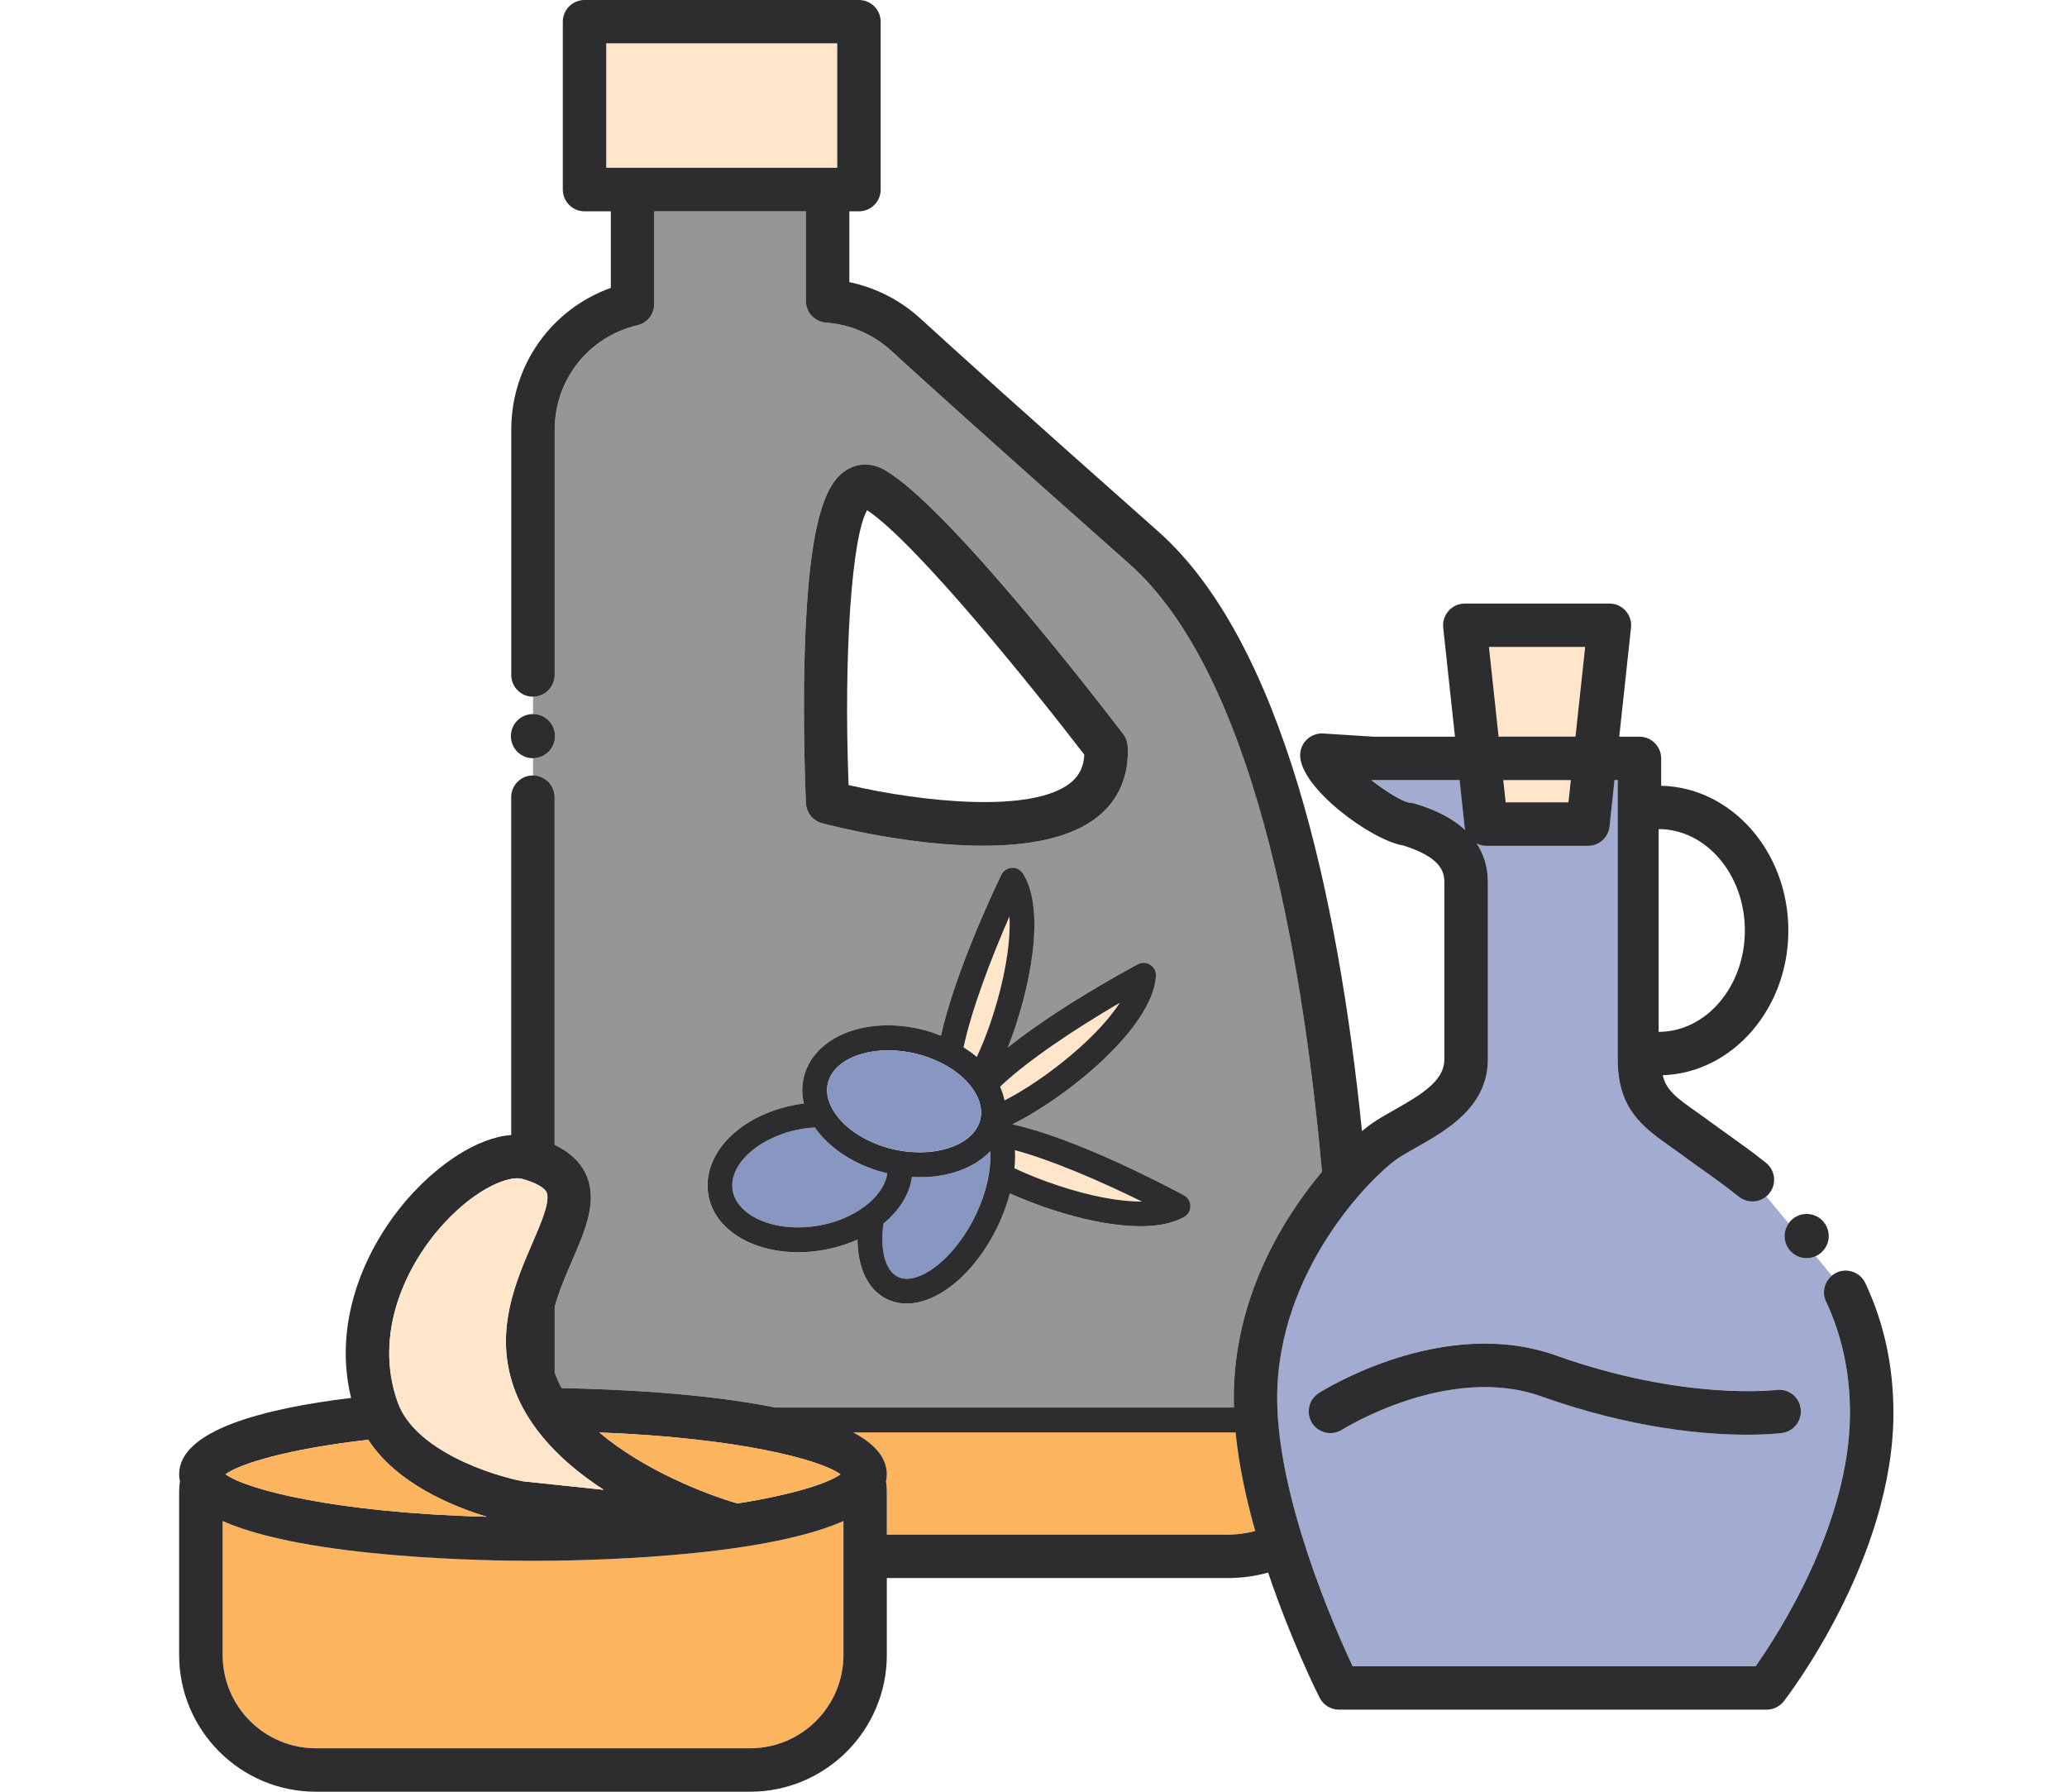 <?xml version="1.0" encoding="UTF-8" standalone="no"?><!-- Generator: Gravit.io --><svg xmlns="http://www.w3.org/2000/svg" xmlns:xlink="http://www.w3.org/1999/xlink" style="isolation:isolate" viewBox="0 0 300 260" width="300pt" height="260pt"><defs><clipPath id="_clipPath_P0uU9yoxv3jdEpnd82Gv1vKt3DgXxtDP"><rect width="300" height="260"/></clipPath></defs><g clip-path="url(#_clipPath_P0uU9yoxv3jdEpnd82Gv1vKt3DgXxtDP)"><clipPath id="_clipPath_b7OQmcX0oQ8jKF4QxWhPKQQhibLspWP4"><rect x="0" y="0" width="300" height="260" transform="matrix(1,0,0,1,0,0)" fill="rgb(255,255,255)"/></clipPath><g clip-path="url(#_clipPath_b7OQmcX0oQ8jKF4QxWhPKQQhibLspWP4)"><g><g><path d=" M 213.775 90.781 L 216.098 120.312 L 230.071 119.439 L 232.88 91.979 L 213.775 90.781 L 213.775 90.781 Z " fill="rgb(255,229,201)"/><path d=" M 230.071 93.869 L 216.098 93.869 L 217.502 106.897 L 228.666 106.897 L 230.071 93.869 L 230.071 93.869 Z " fill="none"/><path d=" M 128.711 213.939 C 128.711 214.29 128.675 214.632 128.594 214.965 C 128.657 215.424 128.711 215.892 128.711 216.37 L 128.711 222.69 L 178.202 222.69 C 179.562 222.69 180.894 222.501 182.182 222.159 C 180.867 217.495 179.796 212.579 179.328 207.834 L 123.822 207.834 C 126.838 209.446 128.711 211.445 128.711 213.939 Z " fill="rgb(252,180,95)"/><path d=" M 80.507 115.676 L 80.507 166.131 C 82.667 167.166 84.162 168.535 84.999 170.281 C 86.845 174.126 85.008 178.375 83.073 182.868 C 82.145 185.011 81.164 187.289 80.516 189.639 L 80.516 199.173 C 80.786 199.947 81.119 200.704 81.524 201.433 C 88.862 201.568 101.998 202.117 112.559 204.251 L 179.103 204.251 C 179.085 203.774 179.076 203.297 179.076 202.819 C 179.085 188.684 185.9 177.133 191.879 170.038 C 188.916 137.185 181.633 97.507 163.914 81.823 C 144.503 64.635 134.392 55.497 129.323 50.86 C 126.748 48.501 123.408 47.07 119.905 46.818 C 118.258 46.701 116.979 45.323 116.979 43.675 L 116.979 30.666 L 94.966 30.666 L 94.966 44.126 C 94.966 45.593 93.958 46.863 92.535 47.196 C 85.458 48.852 80.516 55.083 80.516 62.349 L 80.516 97.948 C 80.516 99.686 79.102 101.099 77.364 101.099 L 77.364 103.629 C 79.138 103.629 80.57 105.061 80.57 106.834 C 80.57 108.608 79.138 110.039 77.364 110.039 L 77.364 112.533 C 79.093 112.524 80.507 113.929 80.507 115.676 Z  M 116.781 95.004 C 117.366 74.278 120.221 69.803 122.931 68.156 C 124.614 67.138 126.622 67.165 128.45 68.228 C 137.885 73.72 160.484 103.188 163.032 106.537 C 163.419 107.041 163.635 107.645 163.671 108.284 C 163.896 112.488 162.41 116.018 159.376 118.476 C 155.415 121.69 149.13 122.725 142.693 122.725 C 132.141 122.725 121.175 119.952 119.311 119.457 C 117.979 119.106 117.033 117.935 116.97 116.558 C 116.97 116.459 116.475 105.898 116.781 95.004 Z  M 116.241 160.197 C 116.385 160.179 116.52 160.17 116.664 160.152 C 116.331 158.748 116.349 157.334 116.745 155.975 C 118.42 150.222 126.073 147.386 134.167 149.501 C 134.995 149.717 135.778 149.997 136.553 150.303 C 138.56 141.353 143.9 129.919 145.313 126.957 C 145.592 126.372 146.177 125.975 146.826 125.939 C 147.483 125.894 148.104 126.219 148.455 126.768 C 151.868 132.098 149.482 143.829 146.276 151.995 C 153.137 146.521 162.491 141.353 165.12 139.94 C 165.697 139.634 166.39 139.661 166.939 140.012 C 167.488 140.363 167.803 140.984 167.767 141.641 C 167.308 149.24 154.622 159.378 146.925 163.16 C 156 165.149 168.713 171.785 171.819 173.459 C 172.395 173.766 172.755 174.369 172.764 175.017 C 172.773 175.674 172.431 176.277 171.864 176.602 C 170.216 177.556 168.011 177.952 165.526 177.952 C 159.655 177.952 152.201 175.719 146.564 173.189 C 146.123 174.846 145.502 176.539 144.665 178.231 C 142.063 183.498 138.164 187.424 134.23 188.72 C 133.321 189.017 132.438 189.17 131.583 189.17 C 130.52 189.17 129.503 188.936 128.594 188.468 C 125.875 187.082 124.461 183.867 124.443 179.879 C 122.759 180.644 120.887 181.202 118.861 181.499 C 117.844 181.652 116.835 181.725 115.845 181.725 C 112.145 181.725 108.696 180.707 106.247 178.834 C 104.212 177.277 102.997 175.251 102.727 172.973 C 102.025 167.022 107.958 161.413 116.241 160.197 Z " fill="rgb(150,150,152)"/><path d=" M 119.311 119.457 C 121.175 119.952 132.141 122.725 142.693 122.725 C 149.13 122.725 155.415 121.69 159.376 118.476 C 162.41 116.018 163.896 112.488 163.671 108.284 C 163.635 107.654 163.419 107.041 163.032 106.537 C 160.484 103.197 137.885 73.72 128.45 68.228 C 126.622 67.165 124.614 67.138 122.931 68.156 C 120.221 69.803 117.366 74.278 116.781 95.004 C 116.475 105.898 116.97 116.45 116.97 116.558 C 117.042 117.935 117.988 119.106 119.311 119.457 Z  M 155.397 113.578 C 149.806 118.125 133.564 116.342 123.165 113.92 C 122.426 95.157 123.606 77.87 125.857 74.035 C 133.104 78.861 150.373 100.388 157.378 109.517 C 157.288 111.255 156.648 112.56 155.397 113.578 Z " fill="rgb(45,45,48)"/><rect x="87.988" y="6.284" width="33.529" height="18.061" transform="matrix(1,0,0,1,0,0)" fill="rgb(255,229,201)"/><path d=" M 205.303 116.585 C 206.824 117.053 210.146 118.089 212.676 120.447 C 212.631 120.276 212.586 120.105 212.568 119.916 L 211.848 113.191 L 199.288 113.191 C 199.225 113.191 199.153 113.191 199.09 113.182 L 199.045 113.182 C 201.107 114.784 203.385 116.225 204.492 116.441 C 204.762 116.459 205.032 116.504 205.303 116.585 Z " fill="rgb(161,172,208)"/><path d=" M 252.363 173.648 C 250.455 172.127 248.654 170.848 247.06 169.714 C 246.232 169.129 245.476 168.589 244.81 168.093 C 244.035 167.517 243.306 167.004 242.622 166.518 C 238.417 163.547 234.78 160.972 234.78 153.688 L 234.78 113.191 L 234.321 113.191 L 233.6 119.916 C 233.429 121.519 232.079 122.734 230.467 122.734 L 215.693 122.734 C 215.197 122.734 214.738 122.608 214.315 122.401 C 215.287 123.887 215.936 125.714 215.936 128.01 L 215.936 153.688 C 215.936 160.639 209.93 164.024 205.546 166.5 C 204.42 167.13 203.358 167.733 202.593 168.282 C 198.955 170.884 185.378 184.381 185.36 202.81 C 185.351 217.234 193.616 236.051 196.308 241.786 L 254.794 241.786 C 257.963 237.302 268.488 221.168 268.488 205.025 C 268.488 199.182 267.318 193.744 265.013 188.864 C 264.383 187.532 264.779 185.992 265.859 185.101 L 263.528 182.283 C 263.122 182.463 262.681 182.571 262.213 182.571 C 260.439 182.571 259.008 181.139 259.008 179.366 C 259.008 178.681 259.224 178.051 259.593 177.529 L 256.352 173.612 C 255.217 174.549 253.552 174.594 252.363 173.648 Z  M 261.358 204.395 C 261.583 206.115 260.376 207.699 258.657 207.933 C 258.45 207.96 256.658 208.185 253.57 208.185 C 247.646 208.185 236.968 207.348 223.715 202.621 C 210.209 197.814 194.94 207.366 194.787 207.465 C 193.319 208.402 191.374 207.969 190.438 206.493 C 189.502 205.025 189.934 203.081 191.41 202.144 C 192.14 201.676 209.462 190.854 225.83 196.679 C 244.458 203.315 257.702 201.694 257.828 201.676 C 259.557 201.46 261.133 202.675 261.358 204.395 Z " fill="rgb(161,172,208)"/><path d=" M 225.821 196.688 C 209.453 190.863 192.131 201.685 191.401 202.153 C 189.934 203.09 189.502 205.034 190.429 206.502 C 191.365 207.969 193.31 208.402 194.778 207.474 C 194.931 207.375 210.2 197.823 223.706 202.63 C 236.968 207.357 247.637 208.194 253.561 208.194 C 256.649 208.194 258.45 207.969 258.648 207.942 C 260.367 207.708 261.574 206.133 261.349 204.404 C 261.124 202.675 259.539 201.46 257.819 201.694 C 257.693 201.703 244.449 203.324 225.821 196.688 Z " fill="rgb(45,45,48)"/><path d=" M 122.408 240.157 L 122.408 220.718 C 110.182 226.147 83.883 226.498 77.355 226.498 C 70.828 226.498 44.529 226.147 32.302 220.718 L 32.302 240.157 C 32.302 247.62 38.38 253.698 45.844 253.698 L 108.867 253.698 C 116.331 253.698 122.408 247.62 122.408 240.157 Z " fill="rgb(252,180,95)"/><path d=" M 128.711 240.157 L 128.711 228.992 L 178.202 228.992 C 180.21 228.992 182.173 228.722 184.055 228.2 C 187.395 238.113 191.239 245.802 191.527 246.36 C 192.068 247.422 193.148 248.089 194.345 248.089 L 256.406 248.089 C 257.378 248.089 258.297 247.638 258.9 246.873 C 259.548 246.036 274.809 226.12 274.809 205.034 C 274.809 198.246 273.431 191.907 270.721 186.181 C 269.974 184.606 268.092 183.939 266.526 184.678 C 266.283 184.795 266.067 184.939 265.868 185.11 C 264.788 186.01 264.392 187.55 265.022 188.873 C 267.327 193.753 268.497 199.191 268.497 205.034 C 268.497 221.177 257.972 237.311 254.803 241.795 L 196.317 241.795 C 193.625 236.06 185.36 217.243 185.369 202.819 C 185.387 184.381 198.964 170.893 202.602 168.291 C 203.367 167.742 204.429 167.139 205.555 166.509 C 209.939 164.033 215.945 160.648 215.945 153.697 L 215.945 128.019 C 215.945 125.723 215.296 123.896 214.324 122.41 C 214.747 122.617 215.206 122.743 215.702 122.743 L 230.476 122.743 C 232.088 122.743 233.438 121.528 233.609 119.925 L 234.33 113.2 L 234.789 113.2 L 234.789 153.697 C 234.789 160.981 238.426 163.547 242.631 166.527 C 243.315 167.013 244.044 167.526 244.819 168.102 C 245.476 168.598 246.232 169.129 247.069 169.723 C 248.663 170.848 250.464 172.136 252.372 173.657 C 253.561 174.603 255.226 174.558 256.352 173.621 C 256.514 173.486 256.667 173.333 256.802 173.162 C 257.891 171.803 257.666 169.822 256.307 168.733 C 254.263 167.094 252.291 165.707 250.716 164.582 C 249.932 164.024 249.212 163.511 248.591 163.051 C 247.772 162.439 246.997 161.899 246.277 161.386 C 243.288 159.27 241.838 158.235 241.325 156.029 C 251.427 155.687 259.557 146.404 259.557 135.033 C 259.557 123.581 251.31 114.244 241.1 114.028 L 241.1 110.057 C 241.1 108.32 239.687 106.906 237.949 106.906 L 235.014 106.906 L 236.724 91.069 C 236.824 90.178 236.535 89.296 235.932 88.629 C 235.338 87.963 234.483 87.585 233.591 87.585 L 212.595 87.585 C 211.704 87.585 210.849 87.963 210.254 88.629 C 209.66 89.296 209.372 90.187 209.462 91.069 L 211.173 106.906 L 199.387 106.906 L 192.059 106.438 C 191.194 106.384 190.339 106.69 189.7 107.284 C 189.06 107.879 188.7 108.716 188.7 109.58 C 188.7 114.343 199.072 121.978 203.709 122.698 C 208.922 124.364 209.633 126.318 209.633 128.019 L 209.633 153.697 C 209.633 156.731 206.653 158.64 202.449 161.017 C 201.17 161.737 199.964 162.412 198.919 163.169 C 198.55 163.43 198.127 163.763 197.677 164.141 C 194.219 130.108 186.188 93.14 168.074 77.096 C 148.698 59.936 138.615 50.824 133.564 46.205 C 130.673 43.558 127.099 41.74 123.273 40.938 L 123.273 30.666 L 124.668 30.666 C 126.406 30.666 127.819 29.252 127.819 27.514 L 127.819 3.151 C 127.819 1.414 126.406 0 124.668 0 L 84.837 0 C 83.1 0 81.686 1.414 81.686 3.151 L 81.686 27.514 C 81.686 29.252 83.1 30.666 84.837 30.666 L 88.655 30.666 L 88.655 41.776 C 80.029 44.864 74.204 52.994 74.204 62.349 L 74.204 97.948 C 74.204 99.686 75.618 101.099 77.355 101.099 C 77.355 101.099 77.355 101.099 77.355 101.099 C 79.093 101.099 80.507 99.686 80.507 97.948 L 80.507 62.349 C 80.507 55.083 85.449 48.852 92.526 47.196 C 93.949 46.863 94.957 45.593 94.957 44.126 L 94.957 30.666 L 116.97 30.666 L 116.97 43.675 C 116.97 45.332 118.249 46.701 119.896 46.818 C 123.399 47.07 126.739 48.501 129.314 50.86 C 134.383 55.497 144.494 64.635 163.905 81.823 C 181.615 97.516 188.907 137.185 191.87 170.038 C 185.891 177.142 179.076 188.684 179.067 202.819 C 179.067 203.297 179.076 203.774 179.094 204.251 L 112.55 204.251 C 101.998 202.117 88.862 201.568 81.515 201.433 C 81.119 200.704 80.777 199.947 80.507 199.173 L 80.507 189.639 C 81.155 187.289 82.136 185.011 83.064 182.868 C 85.008 178.375 86.836 174.135 84.99 170.281 C 84.153 168.535 82.658 167.166 80.498 166.131 L 80.498 115.676 C 80.498 113.938 79.084 112.524 77.346 112.524 C 77.346 112.524 77.346 112.524 77.346 112.524 C 75.609 112.524 74.195 113.938 74.195 115.676 L 74.195 164.708 C 69.144 165.086 63.715 169.03 59.907 173.135 C 53.523 180.014 48.112 191.196 50.957 202.855 C 38.254 204.395 26 207.546 26 213.939 C 26 214.29 26.036 214.632 26.117 214.965 C 26.054 215.424 26 215.892 26 216.37 L 26 240.157 C 26 251.096 34.904 260 45.844 260 L 108.867 260 C 119.806 260 128.711 251.096 128.711 240.157 Z  M 32.311 240.157 L 32.311 220.718 C 44.538 226.147 70.837 226.498 77.364 226.498 C 83.892 226.498 110.191 226.147 122.417 220.718 L 122.417 240.157 C 122.417 247.62 116.34 253.698 108.876 253.698 L 45.853 253.698 C 38.38 253.698 32.311 247.62 32.311 240.157 Z  M 64.535 177.421 C 69.351 172.235 73.988 170.578 75.744 171.064 C 77.68 171.596 78.976 172.298 79.309 173 C 79.912 174.261 78.517 177.502 77.274 180.356 C 74.879 185.902 71.89 192.808 74.339 200.641 C 76.428 207.312 81.839 212.435 87.619 216.19 L 75.924 214.956 C 71.602 214.146 60.24 210.58 57.71 203.477 C 54.163 193.51 58.907 183.48 64.535 177.421 Z  M 121.985 213.939 C 120.266 215.199 115.251 216.865 107.04 218.17 C 102.412 216.838 93.39 213.299 86.989 207.87 C 107.355 208.654 119.14 211.859 121.985 213.939 Z  M 70.657 220.097 C 48.49 219.512 35.706 216.108 32.726 213.93 C 34.823 212.399 41.783 210.256 53.442 208.924 C 57.557 215.271 65.651 218.584 70.657 220.097 Z  M 199.081 113.191 C 199.144 113.191 199.216 113.2 199.279 113.2 L 211.839 113.2 L 212.559 119.925 C 212.577 120.105 212.622 120.285 212.667 120.456 C 211.402 119.277 209.939 118.429 208.602 117.816 C 207.265 117.204 206.055 116.828 205.294 116.594 C 205.032 116.513 204.753 116.468 204.474 116.459 C 203.367 116.243 201.089 114.802 199.027 113.2 L 199.081 113.191 Z  M 227.64 116.432 L 218.529 116.432 L 218.178 113.2 L 227.991 113.2 L 227.64 116.432 L 227.64 116.432 Z  M 240.731 120.312 C 247.628 120.312 253.246 126.912 253.246 135.024 C 253.246 143.136 247.637 149.735 240.731 149.735 C 240.731 149.735 240.731 149.735 240.731 149.735 L 240.731 120.312 C 240.731 120.312 240.731 120.312 240.731 120.312 Z  M 216.098 93.869 L 230.071 93.869 L 228.666 106.897 L 217.502 106.897 L 216.098 93.869 L 216.098 93.869 Z  M 87.988 6.284 L 121.517 6.284 L 121.517 24.345 L 87.988 24.345 L 87.988 6.284 L 87.988 6.284 Z  M 179.328 207.843 C 179.796 212.588 180.858 217.504 182.182 222.168 C 180.894 222.501 179.571 222.699 178.202 222.699 L 128.711 222.699 L 128.711 216.379 C 128.711 215.901 128.666 215.433 128.594 214.974 C 128.666 214.641 128.711 214.299 128.711 213.948 C 128.711 211.454 126.847 209.455 123.822 207.852 L 179.328 207.852 L 179.328 207.843 L 179.328 207.843 Z " fill="rgb(45,45,48)"/><path d=" M 107.04 218.161 C 115.251 216.865 120.266 215.19 121.985 213.93 C 119.14 211.85 107.355 208.654 86.989 207.861 C 93.39 213.29 102.412 216.829 107.04 218.161 Z " fill="rgb(252,180,95)"/><path d=" M 32.726 213.939 C 35.697 216.117 48.49 219.521 70.657 220.106 C 65.66 218.593 57.557 215.271 53.442 208.933 C 41.783 210.265 34.823 212.408 32.726 213.939 Z " fill="rgb(252,180,95)"/><path d=" M 75.933 214.956 L 87.628 216.19 C 81.857 212.435 76.437 207.321 74.348 200.641 C 71.899 192.817 74.879 185.911 77.283 180.356 C 78.517 177.493 79.921 174.261 79.318 173 C 78.985 172.307 77.68 171.596 75.753 171.064 C 73.997 170.578 69.36 172.235 64.544 177.421 C 58.916 183.48 54.172 193.51 57.728 203.468 C 60.249 210.58 71.611 214.146 75.933 214.956 Z " fill="rgb(255,229,201)"/><path d=" M 141.775 153.373 C 142.756 151.293 143.809 148.574 144.737 145.297 C 146.096 140.498 146.7 136.185 146.519 132.989 C 143.827 139.129 141 146.593 139.857 151.977 C 140.532 152.409 141.189 152.869 141.775 153.373 Z " fill="rgb(255,229,201)"/><path d=" M 145.151 157.703 C 145.448 158.361 145.664 159.018 145.808 159.684 C 147.969 158.577 150.76 156.848 153.857 154.417 C 157.783 151.338 160.808 148.205 162.546 145.513 C 156.342 149.123 149.121 153.886 145.151 157.703 Z " fill="rgb(255,229,201)"/><path d=" M 153.524 172.028 C 158.26 173.603 162.527 174.396 165.742 174.369 C 159.817 171.443 152.615 168.327 147.312 166.914 C 147.357 167.751 147.339 168.634 147.249 169.534 C 149.004 170.362 151.102 171.227 153.524 172.028 Z " fill="rgb(255,229,201)"/><path d=" M 143.719 167.049 C 141.469 169.453 137.786 170.83 133.573 170.83 C 133.167 170.83 132.762 170.812 132.348 170.794 C 132.006 173.315 130.511 175.674 128.216 177.556 C 127.666 181.4 128.513 184.381 130.241 185.263 C 131.025 185.659 131.988 185.677 133.104 185.308 C 136.048 184.335 139.317 180.932 141.441 176.638 C 143.197 173.072 143.863 169.678 143.719 167.049 Z " fill="rgb(136,150,194)"/><path d=" M 106.31 172.541 C 106.499 174.171 107.58 175.305 108.444 175.962 C 110.785 177.754 114.485 178.492 118.348 177.925 C 123.894 177.115 128.324 173.739 128.774 170.245 C 128.603 170.2 128.432 170.173 128.261 170.128 C 123.984 169.003 120.338 166.608 118.267 163.61 C 117.772 163.637 117.267 163.682 116.763 163.763 C 110.641 164.654 105.851 168.679 106.31 172.541 Z " fill="rgb(136,150,194)"/><path d=" M 106.256 178.825 C 108.696 180.698 112.154 181.716 115.854 181.716 C 116.844 181.716 117.853 181.643 118.87 181.49 C 120.896 181.193 122.777 180.635 124.452 179.87 C 124.479 183.858 125.884 187.073 128.603 188.459 C 129.521 188.927 130.529 189.161 131.592 189.161 C 132.447 189.161 133.329 189.008 134.239 188.711 C 138.164 187.415 142.072 183.489 144.674 178.222 C 145.511 176.53 146.132 174.837 146.573 173.18 C 152.201 175.71 159.664 177.943 165.535 177.943 C 168.029 177.943 170.225 177.538 171.873 176.593 C 172.44 176.268 172.782 175.656 172.773 175.008 C 172.764 174.351 172.404 173.757 171.828 173.45 C 168.713 171.776 156.009 165.14 146.934 163.151 C 154.641 159.369 167.317 149.231 167.776 141.632 C 167.812 140.984 167.497 140.354 166.948 140.003 C 166.399 139.652 165.697 139.625 165.129 139.931 C 162.5 141.344 153.146 146.512 146.285 151.986 C 149.491 143.82 151.877 132.089 148.464 126.759 C 148.113 126.21 147.501 125.885 146.835 125.93 C 146.186 125.966 145.601 126.363 145.322 126.948 C 143.9 129.91 138.569 141.344 136.562 150.294 C 135.787 149.988 135.004 149.708 134.176 149.492 C 126.082 147.368 118.429 150.213 116.754 155.966 C 116.358 157.325 116.331 158.739 116.673 160.143 C 116.529 160.161 116.394 160.17 116.25 160.188 C 107.976 161.404 102.043 167.013 102.745 172.955 C 103.006 175.242 104.221 177.268 106.256 178.825 Z  M 120.833 160.963 C 120.293 160.008 119.752 158.55 120.212 156.974 C 121.031 154.147 124.65 152.418 128.954 152.418 C 130.34 152.418 131.799 152.599 133.257 152.986 C 137.03 153.976 140.145 156.092 141.604 158.667 C 142.144 159.621 142.684 161.08 142.225 162.655 C 141.135 166.392 135.157 168.219 129.17 166.653 C 125.407 165.653 122.282 163.529 120.833 160.963 Z  M 144.728 145.297 C 143.8 148.574 142.747 151.293 141.766 153.373 C 141.18 152.869 140.523 152.409 139.848 151.977 C 140.991 146.593 143.809 139.129 146.51 132.989 C 146.691 136.185 146.087 140.498 144.728 145.297 Z  M 133.113 185.299 C 131.988 185.668 131.025 185.659 130.25 185.254 C 128.522 184.372 127.675 181.391 128.225 177.547 C 130.52 175.665 132.015 173.306 132.357 170.785 C 132.771 170.812 133.176 170.821 133.582 170.821 C 137.786 170.821 141.478 169.444 143.728 167.04 C 143.872 169.669 143.215 173.063 141.46 176.62 C 139.326 180.914 136.048 184.317 133.113 185.299 Z  M 147.303 166.905 C 152.606 168.318 159.817 171.434 165.733 174.36 C 162.518 174.387 158.251 173.594 153.515 172.019 C 151.093 171.218 148.995 170.353 147.231 169.525 C 147.33 168.625 147.348 167.751 147.303 166.905 Z  M 153.848 154.417 C 150.76 156.848 147.96 158.577 145.799 159.684 C 145.655 159.027 145.448 158.361 145.142 157.703 C 149.112 153.886 156.333 149.123 162.527 145.513 C 160.799 148.205 157.774 151.338 153.848 154.417 Z  M 118.267 163.61 C 120.338 166.599 123.984 169.003 128.261 170.128 C 128.432 170.173 128.603 170.209 128.774 170.245 C 128.324 173.739 123.894 177.115 118.348 177.925 C 114.494 178.492 110.794 177.754 108.444 175.962 C 107.58 175.296 106.499 174.162 106.31 172.541 C 105.851 168.679 110.632 164.654 116.754 163.763 C 117.267 163.682 117.772 163.637 118.267 163.61 Z " fill="rgb(45,45,48)"/><path d=" M 129.17 166.644 C 135.157 168.21 141.135 166.383 142.225 162.646 C 142.684 161.071 142.135 159.612 141.604 158.658 C 140.145 156.092 137.03 153.967 133.257 152.977 C 131.799 152.599 130.34 152.409 128.954 152.409 C 124.65 152.409 121.031 154.147 120.212 156.965 C 119.752 158.541 120.302 159.999 120.833 160.954 C 122.282 163.529 125.407 165.653 129.17 166.644 Z " fill="rgb(136,150,194)"/><path d=" M 80.561 106.825 C 80.561 105.052 79.129 103.62 77.355 103.62 C 75.582 103.62 74.15 105.052 74.15 106.825 C 74.15 108.599 75.582 110.03 77.355 110.03 C 79.129 110.03 80.561 108.59 80.561 106.825 Z " fill="rgb(45,45,48)"/><path d=" M 262.213 182.571 C 262.681 182.571 263.122 182.463 263.528 182.283 C 264.644 181.779 265.418 180.662 265.418 179.366 C 265.418 177.592 263.987 176.16 262.213 176.16 C 261.124 176.16 260.169 176.701 259.593 177.529 C 259.233 178.051 259.008 178.681 259.008 179.366 C 259.008 181.139 260.439 182.571 262.213 182.571 Z " fill="rgb(45,45,48)"/></g></g></g></g></svg>